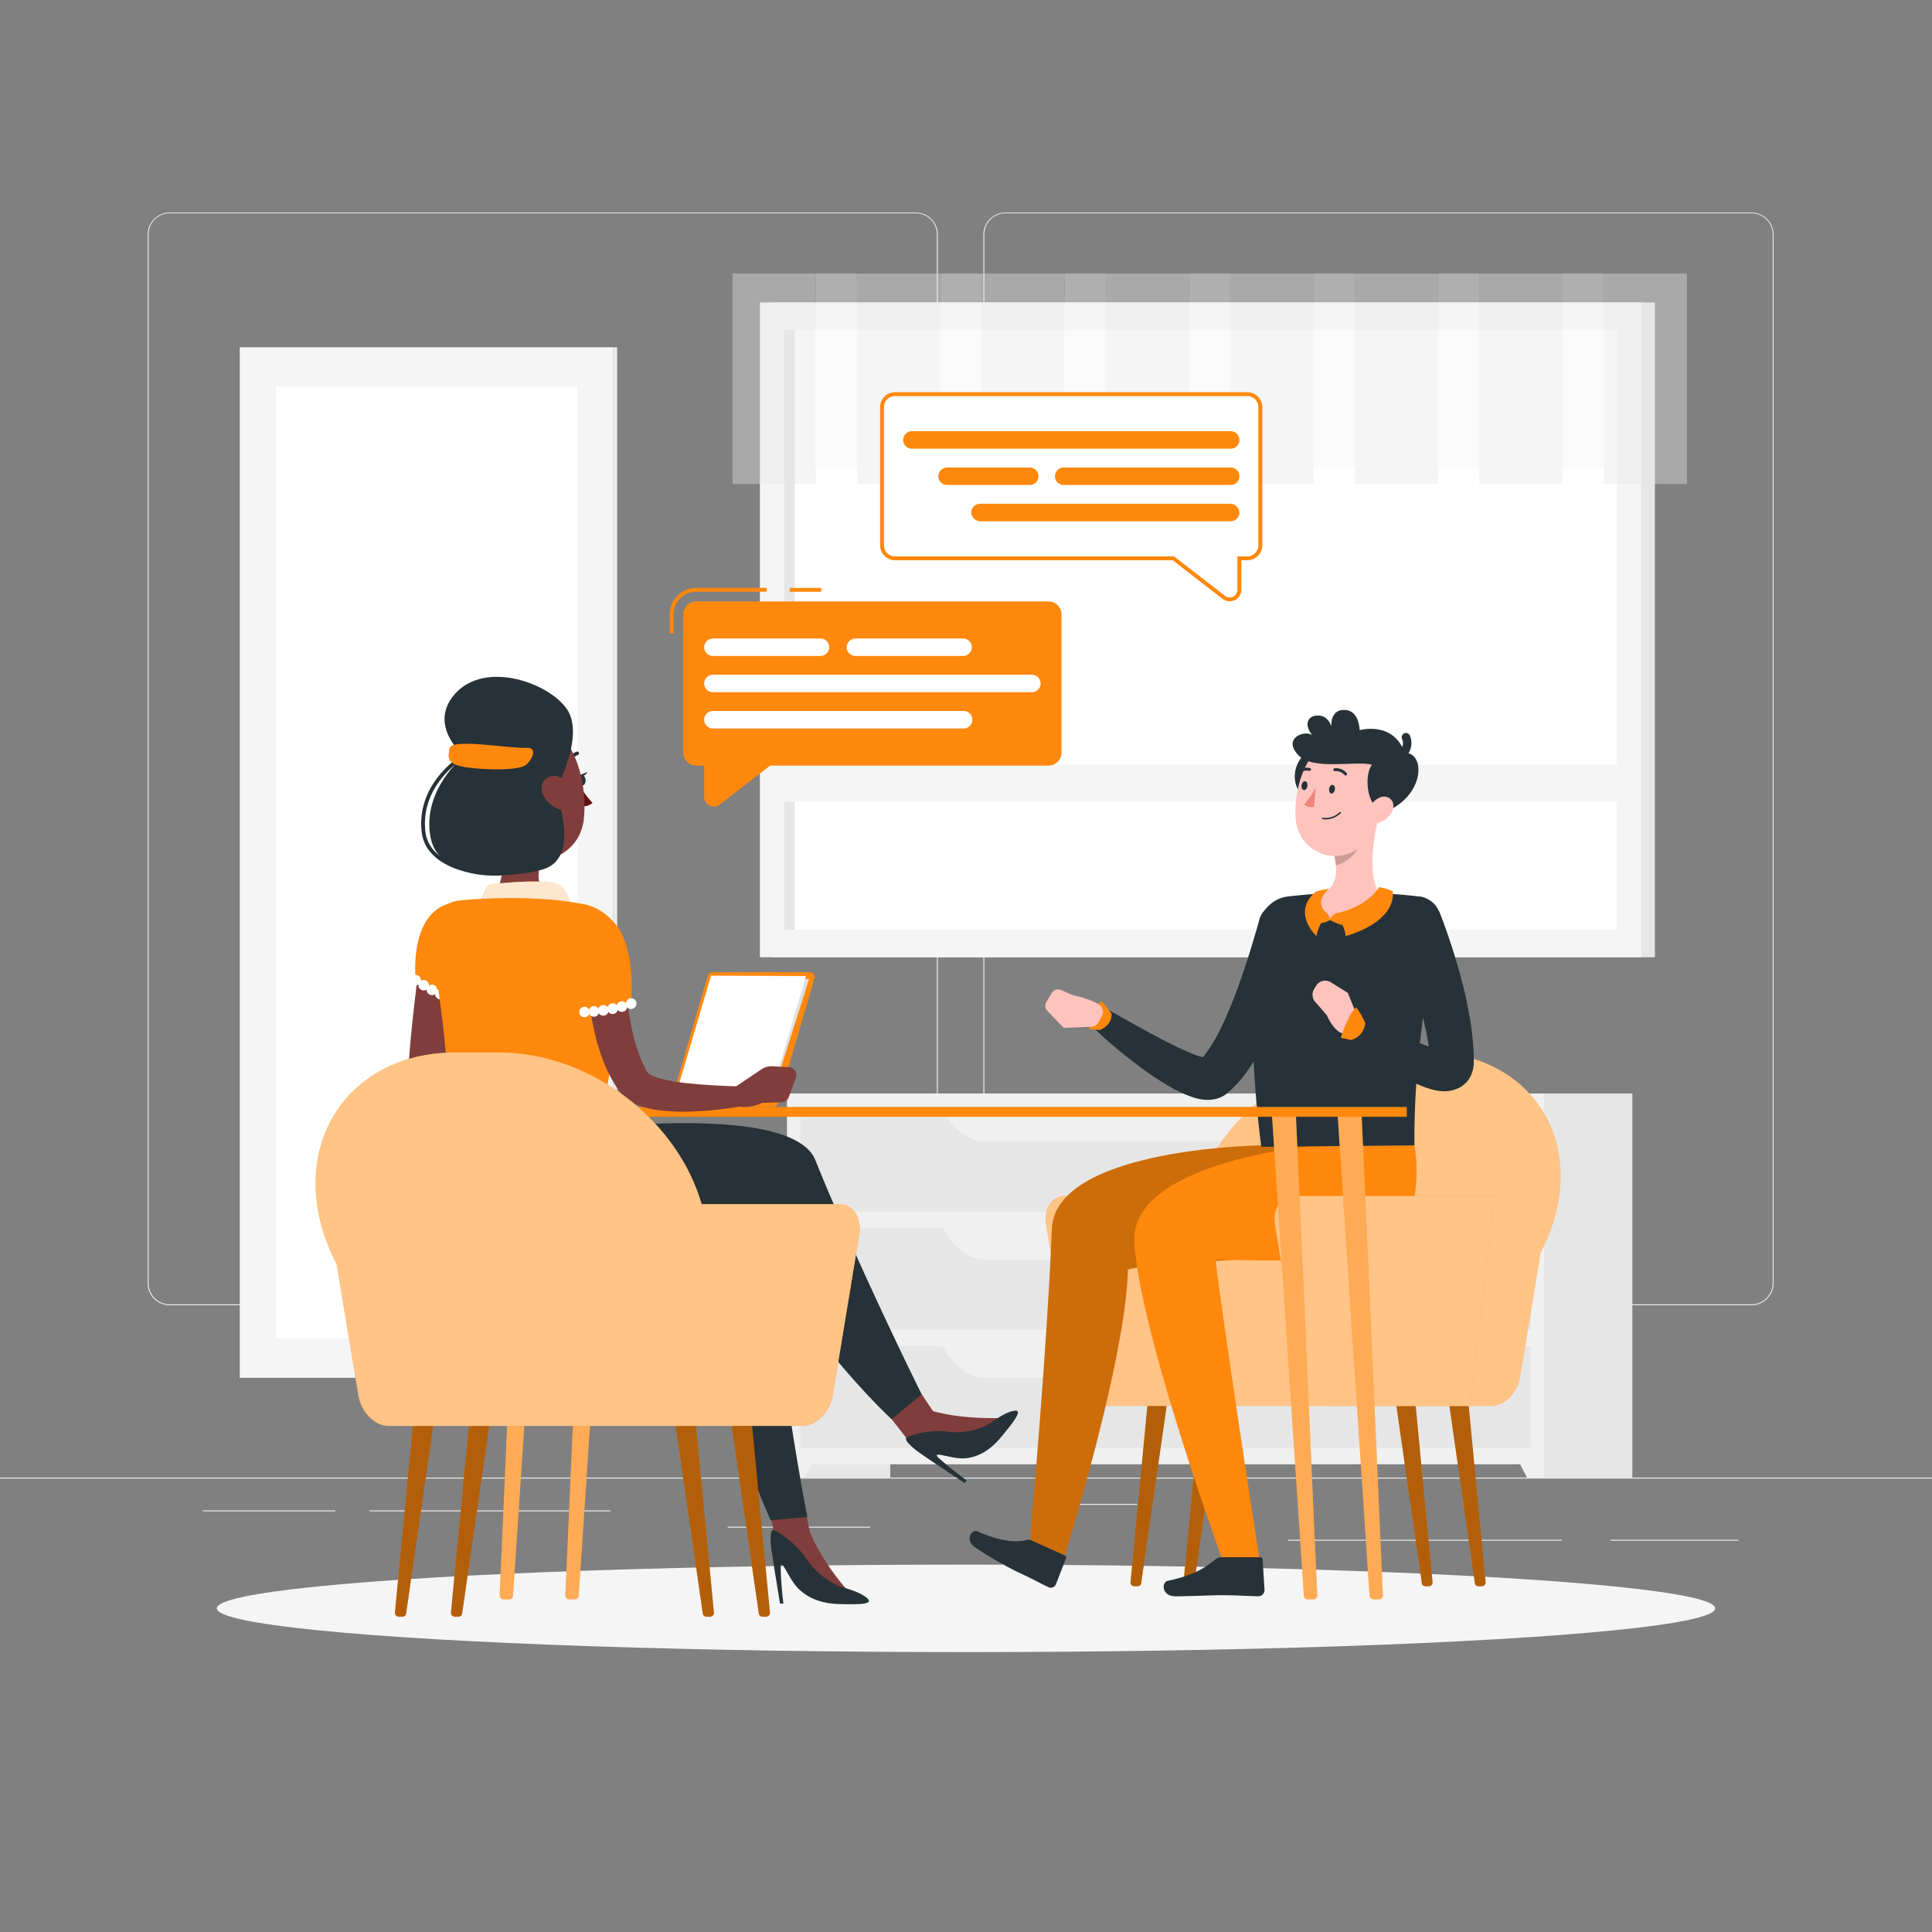 <svg xmlns="http://www.w3.org/2000/svg" viewBox="0 0 500 500"><rect x="0" y="0" width="500" height="500" fill="#808080" stroke="none"/><g id="freepik--background-complete--inject-18"><rect y="382.4" width="500" height="0.25" style="fill:#ebebeb"></rect><rect x="416.78" y="398.49" width="33.12" height="0.25" style="fill:#ebebeb"></rect><rect x="333.38" y="398.49" width="70.81" height="0.25" style="fill:#ebebeb"></rect><rect x="275.14" y="389.21" width="19.19" height="0.25" style="fill:#ebebeb"></rect><rect x="52.46" y="390.89" width="34.29" height="0.25" style="fill:#ebebeb"></rect><rect x="95.65" y="390.89" width="62.35" height="0.25" style="fill:#ebebeb"></rect><rect x="188.33" y="395.11" width="36.81" height="0.25" style="fill:#ebebeb"></rect><path d="M237,337.8H43.91a5.71,5.71,0,0,1-5.7-5.71V60.66A5.71,5.71,0,0,1,43.91,55H237a5.71,5.71,0,0,1,5.71,5.71V332.09A5.71,5.71,0,0,1,237,337.8ZM43.91,55.2a5.46,5.46,0,0,0-5.45,5.46V332.09a5.46,5.46,0,0,0,5.45,5.46H237a5.47,5.47,0,0,0,5.46-5.46V60.66A5.47,5.47,0,0,0,237,55.2Z" style="fill:#ebebeb"></path><path d="M453.31,337.8H260.21a5.72,5.72,0,0,1-5.71-5.71V60.66A5.72,5.72,0,0,1,260.21,55h193.1A5.71,5.71,0,0,1,459,60.66V332.09A5.71,5.71,0,0,1,453.31,337.8ZM260.21,55.2a5.47,5.47,0,0,0-5.46,5.46V332.09a5.47,5.47,0,0,0,5.46,5.46h193.1a5.47,5.47,0,0,0,5.46-5.46V60.66a5.47,5.47,0,0,0-5.46-5.46Z" style="fill:#ebebeb"></path><rect x="62.05" y="89.87" width="96.69" height="266.7" style="fill:#f5f5f5"></rect><rect x="158.75" y="89.87" width="0.98" height="266.7" transform="translate(318.47 446.45) rotate(180)" style="fill:#ebebeb"></rect><rect x="71.38" y="100.05" width="78.03" height="246.35" style="fill:#fff"></rect><rect x="200.18" y="78.27" width="228.09" height="169.47" transform="translate(628.46 326.01) rotate(180)" style="fill:#e6e6e6"></rect><rect x="196.65" y="78.27" width="228.09" height="169.47" transform="translate(621.4 326.01) rotate(180)" style="fill:#f5f5f5"></rect><rect x="233.08" y="55.29" width="155.24" height="215.42" transform="translate(473.7 -147.69) rotate(90)" style="fill:#fff"></rect><rect x="126.7" y="161.67" width="155.24" height="2.67" transform="translate(367.32 -41.32) rotate(90)" style="fill:#e6e6e6"></rect><rect x="199.27" y="197.9" width="222.85" height="9.56" transform="translate(621.39 405.36) rotate(180)" style="fill:#f5f5f5"></rect><g style="opacity:0.4"><rect x="189.58" y="70.78" width="21.53" height="54.47" style="fill:#e6e6e6"></rect><rect x="211.11" y="70.78" width="10.68" height="50.09" transform="translate(432.9 191.65) rotate(180)" style="fill:#f5f5f5"></rect><rect x="221.79" y="70.78" width="21.53" height="54.47" style="fill:#e6e6e6"></rect><rect x="243.32" y="70.78" width="10.68" height="50.09" transform="translate(497.32 191.65) rotate(180)" style="fill:#f5f5f5"></rect><rect x="254" y="70.78" width="21.53" height="54.47" style="fill:#e6e6e6"></rect><rect x="275.53" y="70.78" width="10.68" height="50.09" transform="translate(561.74 191.65) rotate(180)" style="fill:#f5f5f5"></rect><rect x="286.21" y="70.78" width="21.53" height="54.47" style="fill:#e6e6e6"></rect><rect x="307.74" y="70.78" width="10.68" height="50.09" transform="translate(626.16 191.65) rotate(180)" style="fill:#f5f5f5"></rect><rect x="318.42" y="70.78" width="21.53" height="54.47" style="fill:#e6e6e6"></rect><rect x="339.95" y="70.78" width="10.68" height="50.09" transform="translate(690.58 191.65) rotate(180)" style="fill:#f5f5f5"></rect><rect x="350.63" y="70.78" width="21.53" height="54.47" style="fill:#e6e6e6"></rect><rect x="372.16" y="70.78" width="10.68" height="50.09" transform="translate(755 191.65) rotate(180)" style="fill:#f5f5f5"></rect><rect x="382.84" y="70.78" width="21.53" height="54.47" style="fill:#e6e6e6"></rect><rect x="404.37" y="70.78" width="10.68" height="50.09" transform="translate(819.42 191.65) rotate(180)" style="fill:#f5f5f5"></rect><rect x="415.05" y="70.78" width="21.53" height="54.47" style="fill:#e6e6e6"></rect></g><rect x="203.72" y="283" width="26.69" height="99.4" transform="translate(434.12 665.4) rotate(180)" style="fill:#e6e6e6"></rect><polygon points="208.16 382.4 203.72 382.4 203.72 373.45 212.82 373.45 208.16 382.4" style="fill:#f0f0f0"></polygon><rect x="395.75" y="283" width="26.69" height="99.4" transform="translate(818.2 665.4) rotate(180)" style="fill:#e6e6e6"></rect><rect x="203.72" y="283" width="195.91" height="95.96" transform="translate(603.35 661.96) rotate(180)" style="fill:#f0f0f0"></rect><rect x="207.16" y="287.25" width="189.02" height="26.32" transform="translate(603.35 600.82) rotate(180)" style="fill:#e6e6e6"></rect><path d="M255,295.43h93.39c4.33,0,8.48-3.25,11.46-9H243.52C246.5,292.18,250.64,295.43,255,295.43Z" style="fill:#f0f0f0"></path><polygon points="395.19 382.4 399.63 382.4 399.63 373.45 390.53 373.45 395.19 382.4" style="fill:#f0f0f0"></polygon><rect x="207.16" y="317.82" width="189.02" height="26.32" transform="translate(603.35 661.96) rotate(180)" style="fill:#e6e6e6"></rect><path d="M255,326h93.39c4.33,0,8.48-3.24,11.46-9H243.52C246.5,322.76,250.64,326,255,326Z" style="fill:#f0f0f0"></path><rect x="207.16" y="348.39" width="189.02" height="26.32" transform="translate(603.35 723.1) rotate(180)" style="fill:#e6e6e6"></rect><path d="M255,356.57h93.39c4.33,0,8.48-3.24,11.46-9H243.52C246.5,353.33,250.64,356.57,255,356.57Z" style="fill:#f0f0f0"></path></g><g id="freepik--Shadow--inject-18"><ellipse id="freepik--path--inject-18" cx="250" cy="416.24" rx="193.89" ry="11.32" style="fill:#f5f5f5"></ellipse></g><g id="freepik--character-2--inject-18"><path d="M369.88,410.53h-1.07a.92.92,0,0,1-.85-.87l-6.58-45.82h5l4.36,45.52A1,1,0,0,1,369.88,410.53Z" style="fill:#FF880D"></path><path d="M369.88,410.53h-1.07a.92.92,0,0,1-.85-.87l-6.58-45.82h5l4.36,45.52A1,1,0,0,1,369.88,410.53Z" style="opacity:0.3"></path><path d="M383.6,410.53h-1.07a.92.92,0,0,1-.85-.87l-6.58-45.82h5l4.37,45.52A1,1,0,0,1,383.6,410.53Z" style="fill:#FF880D"></path><path d="M383.6,410.53h-1.07a.92.92,0,0,1-.85-.87l-6.58-45.82h5l4.37,45.52A1,1,0,0,1,383.6,410.53Z" style="opacity:0.3"></path><path d="M307.16,410.53h1.07a.92.92,0,0,0,.85-.87l6.58-45.82h-5l-4.36,45.52A1,1,0,0,0,307.16,410.53Z" style="fill:#FF880D"></path><path d="M307.16,410.53h1.07a.92.92,0,0,0,.85-.87l6.58-45.82h-5l-4.36,45.52A1,1,0,0,0,307.16,410.53Z" style="opacity:0.3"></path><path d="M293.44,410.53h1.07a.92.92,0,0,0,.85-.87l6.58-45.82h-5l-4.36,45.52A1,1,0,0,0,293.44,410.53Z" style="fill:#FF880D"></path><path d="M293.44,410.53h1.07a.92.92,0,0,0,.85-.87l6.58-45.82h-5l-4.36,45.52A1,1,0,0,0,293.44,410.53Z" style="opacity:0.3"></path><path d="M275.66,309.51h33.68c6-20.75,27.48-37.12,49.5-37.12h10.94c23,0,37.92,17.93,33.22,40.06a44.64,44.64,0,0,1-4.29,11.67l-5.31,32.19c-.68,4.16-4,7.53-7.4,7.53H284.62c-3.4,0-6.72-3.37-7.4-7.53L270.74,317C270.05,312.88,272.26,309.51,275.66,309.51Z" style="fill:#FF880D"></path><path d="M275.66,309.51h33.68c6-20.75,27.48-37.12,49.5-37.12h10.94c23,0,37.92,17.93,33.22,40.06a44.64,44.64,0,0,1-4.29,11.67l-5.31,32.19c-.68,4.16-4,7.53-7.4,7.53H284.62c-3.4,0-6.72-3.37-7.4-7.53L270.74,317C270.05,312.88,272.26,309.51,275.66,309.51Z" style="fill:#fff;opacity:0.5"></path><path d="M267.23,398.68l8.34,3.82a.59.59,0,0,1,.32.76l-2.63,6.79a1.44,1.44,0,0,1-1.9.72c-2.88-1.38-4.19-2.19-7.86-3.87a98.15,98.15,0,0,1-11.22-6.5c-2.72-2-.72-4.7.63-4.1,6.1,2.69,10,2.93,12.83,2.25A2.23,2.23,0,0,1,267.23,398.68Z" style="fill:#263238"></path><path d="M326.38,296.43s-53.33.66-54.16,21.68c-1.18,30.22-5.64,80.39-5.64,80.39l9,4s15.76-50.34,16.32-73.94c15-3.72,53.57,0,58.1-12.26a40.43,40.43,0,0,0,1.71-19.87Z" style="fill:#FF880D"></path><path d="M326.38,296.43s-53.33.66-54.16,21.68c-1.18,30.22-5.64,80.39-5.64,80.39l9,4s15.76-50.34,16.32-73.94c15-3.72,53.57,0,58.1-12.26a40.43,40.43,0,0,0,1.71-19.87Z" style="opacity:0.2"></path><path d="M337.73,241.12c-.47,1.94-.94,3.69-1.47,5.51s-1.08,3.59-1.66,5.37c-1.17,3.56-2.46,7.1-3.94,10.6A86.64,86.64,0,0,1,325.51,273a50.64,50.64,0,0,1-3.38,5.11,29,29,0,0,1-4.65,4.9l-.15.13-.32.24a7.65,7.65,0,0,1-3.36,1.2,9.35,9.35,0,0,1-2.27,0,13.82,13.82,0,0,1-3.07-.74,32.8,32.8,0,0,1-4.47-2,75.41,75.41,0,0,1-7.43-4.72c-2.32-1.67-4.56-3.4-6.74-5.2s-4.27-3.64-6.34-5.62a3.06,3.06,0,0,1,3.6-4.88l.05,0c2.36,1.31,4.74,2.7,7.13,4s4.75,2.61,7.12,3.83,4.75,2.38,7,3.32a20.47,20.47,0,0,0,3.19,1.06,3.15,3.15,0,0,0,1,.13c.07,0,0,0-.21,0a3.15,3.15,0,0,0-1.42.53l-.48.36a17.6,17.6,0,0,0,2.59-3.19,43.19,43.19,0,0,0,2.41-4.09,95.64,95.64,0,0,0,4.11-9.28c1.23-3.22,2.38-6.52,3.45-9.86s2.07-6.77,3-10l0-.12a6.12,6.12,0,0,1,11.85,3.06Z" style="fill:#263238"></path><path d="M316.11,403h10a.63.63,0,0,1,.66.61l.49,7.91a1.59,1.59,0,0,1-1.56,1.59c-3.48-.06-5.15-.27-9.55-.27-2.7,0-8.16.28-11.9.28s-3.63-3.69-2.05-4c7.11-1.5,9.86-3.57,12.37-5.55A2.58,2.58,0,0,1,316.11,403Z" style="fill:#263238"></path><path d="M340.75,296.43s-48.37,4.08-47.18,25.09c1.3,23,22.54,81.5,22.54,81.5h9.78s-8.37-53.57-11.32-77c13.64,0,45.26,2.56,49.8-9.73a40.35,40.35,0,0,0,1.7-19.87Z" style="fill:#FF880D"></path><path d="M287.68,262.4a16.27,16.27,0,0,0-2.72-3.34c-2,1.86-3.09,7.27-3.09,7.27l2.73.24S287.74,265.55,287.68,262.4Z" style="fill:#FF880D"></path><path d="M277.64,257.54l-3.11-1.35a1.82,1.82,0,0,0-2.28.73l-1.48,2.44a1.83,1.83,0,0,0,.25,2.2l4.27,4.45,7.12-.29a2.25,2.25,0,0,0,1.93-1.23l.82-1.61a2.23,2.23,0,0,0-.71-2.89C282.14,258.47,277.64,257.54,277.64,257.54Z" style="fill:#ffc3bd"></path><path d="M325.92,239.07c-1.42,9-3.27,28.43.5,57.73l39.65-.37c-.24-20.31,2.94-39.37,6.05-58a5.54,5.54,0,0,0-4.71-6.41,147.33,147.33,0,0,0-34.23,0A8.53,8.53,0,0,0,325.92,239.07Z" style="fill:#263238"></path><path d="M372.48,235.9c1.17,2.89,2.1,5.66,3.06,8.52s1.78,5.73,2.57,8.64,1.48,5.88,2,8.91a73.06,73.06,0,0,1,1.21,9.37c.06.81.07,1.65.08,2.49v1.28a7.85,7.85,0,0,1-1,3.75,6.87,6.87,0,0,1-1.66,1.94,6.54,6.54,0,0,1-1,.66,6.09,6.09,0,0,1-1,.44,8.3,8.3,0,0,1-2.94.52,13.36,13.36,0,0,1-3.5-.55,31.1,31.1,0,0,1-4.84-1.91c-1.45-.72-2.81-1.47-4.14-2.25a109.51,109.51,0,0,1-14.67-10.49,3.05,3.05,0,0,1,3.27-5.1l.07,0c5.17,2.46,10.43,5,15.55,7.11,1.28.52,2.55,1,3.8,1.43a20.58,20.58,0,0,0,3.41.93c.46.08.87.07.82,0a1.51,1.51,0,0,0-.79.14,4.1,4.1,0,0,0-.46.21,3.36,3.36,0,0,0-.54.36,4.29,4.29,0,0,0-1,1.11,3.69,3.69,0,0,0-.52,1.64l-.05-.91c-.06-.62-.11-1.23-.2-1.87a106.62,106.62,0,0,0-3.74-16c-1.6-5.37-3.44-10.85-5.31-16.06l0-.05a6.12,6.12,0,0,1,11.43-4.36Z" style="fill:#263238"></path><path d="M356.63,211.91l-4.79,4-6.54,5.43a18.9,18.9,0,0,1,.42,2.63c.31,3.16-.38,6.06-4.21,7.53a5,5,0,0,0-3.16,3.09c-.52,1.67.09,3.54,5.35,3.54,7.73,0,11.76-3.44,13.28-5.13a1.37,1.37,0,0,0,.07-1.71C354,226.93,355.38,217.33,356.63,211.91Z" style="fill:#ffc3bd"></path><path d="M343.51,236.41a3,3,0,0,1,.67,1.36,5.49,5.49,0,0,1,1.45-1.36,5.18,5.18,0,0,1,2.77,3.24,14.61,14.61,0,0,1-4.16-1.54,7.11,7.11,0,0,1-2.78.86C341.52,237.24,343.51,236.41,343.51,236.41Z" style="fill:#FF880D"></path><path d="M345.63,236.41a12.16,12.16,0,0,1,2.65,5.83s12.8-3.2,12.2-11.55a13,13,0,0,0-3.55-1.09S354.18,234.6,345.63,236.41Z" style="fill:#FF880D"></path><path d="M343.51,236.41a13.46,13.46,0,0,0-2.82,5.83s-6.56-6-.17-11.48a17.1,17.1,0,0,1,3.39-.71S339.66,233.5,343.51,236.41Z" style="fill:#FF880D"></path><path d="M345.3,221.31a19.28,19.28,0,0,1,.42,2.64c2.44-.49,5.69-3.08,6-5.57a11.48,11.48,0,0,0,.09-2.49Z" style="opacity:0.2"></path><path d="M338.3,194.69c-6,4.27-2.66,14.28,2.48,10.45S343.2,191.21,338.3,194.69Z" style="fill:#263238"></path><path d="M358.61,203.61c-1.67,7.66-2.25,12.22-6.78,15.72a10.2,10.2,0,0,1-16.5-7.34c-.6-7.14,2.23-18.48,10.29-20.65A10.32,10.32,0,0,1,358.61,203.61Z" style="fill:#ffc3bd"></path><path d="M355.06,197.92c-4.25-1.17-15.21,1.62-19.1-2.53-4.17-4.45,1.91-6.62,3.71-5.07-2.27-2.6-1.43-5.38,1.79-5.13,2.35.18,3.09,2.78,3.09,2.78s-.39-4.55,3.65-4.23c3.66.28,3.67,5.22,3.67,5.22s8.74-2.47,11.66,5.87c5.5-.12,5.38,11.46-5.69,15.58C353.35,208.19,353.14,200.29,355.06,197.92Z" style="fill:#263238"></path><path d="M362.35,196.5a1.11,1.11,0,0,1-.2-2.21,1.6,1.6,0,0,0,.65-.81,2.62,2.62,0,0,0,.12-2.08,1.11,1.11,0,1,1,2-.92,4.87,4.87,0,0,1-.24,4.17,3.22,3.22,0,0,1-2.15,1.83A.65.65,0,0,1,362.35,196.5Z" style="fill:#263238"></path><path d="M359.86,210.72a7,7,0,0,1-4.21,2.6c-2.17.39-2.83-1.61-1.87-3.54.86-1.75,3-4.05,5-3.55S361.14,209,359.86,210.72Z" style="fill:#ffc3bd"></path><path d="M345.48,204.31c-.1.63-.51,1.1-.92,1.05s-.67-.6-.58-1.23.51-1.1.93-1S345.57,203.68,345.48,204.31Z" style="fill:#263238"></path><path d="M338.34,203.46c-.1.63-.51,1.1-.92,1s-.67-.6-.58-1.23.51-1.1.93-1.05S338.44,202.83,338.34,203.46Z" style="fill:#263238"></path><path d="M340.52,203.71a20.3,20.3,0,0,1-3,4.49,3.08,3.08,0,0,0,2.55.61Z" style="fill:#ed847e"></path><path d="M343,212.05a5.52,5.52,0,0,0,4-1.64.19.19,0,0,0-.28-.25,5.25,5.25,0,0,1-4.39,1.47.2.2,0,0,0-.21.16.19.19,0,0,0,.17.21A6.27,6.27,0,0,0,343,212.05Z" style="fill:#263238"></path><path d="M348.35,200.68a.35.35,0,0,0,.16-.08.37.37,0,0,0,0-.53,3.57,3.57,0,0,0-3.13-1.24.37.37,0,1,0,.12.74,2.86,2.86,0,0,1,2.46,1A.37.37,0,0,0,348.35,200.68Z" style="fill:#263238"></path><path d="M335.79,200.27a.38.38,0,0,0,.34-.07,3.09,3.09,0,0,1,2.67-.72.38.38,0,0,0,.46-.26.37.37,0,0,0-.26-.46h0a3.83,3.83,0,0,0-3.34.87.37.37,0,0,0-.05.52A.36.36,0,0,0,335.79,200.27Z" style="fill:#263238"></path><path d="M348.81,256.94l-4.38-2.72a2.77,2.77,0,0,0-3.84.92l-.51.86a2.76,2.76,0,0,0,.28,3.25l3,3.47s2.63,6.13,5.68,4.51l2.32-4Z" style="fill:#ffc3bd"></path><path d="M353.32,264.78A18.79,18.79,0,0,0,351,260.7c-2.2,1.88-4,7.88-4,7.88l2.69.58A5,5,0,0,0,353.32,264.78Z" style="fill:#FF880D"></path><path d="M386.83,309.51H334.91c-3.4,0-5.6,3.37-4.92,7.53l6.48,39.27c.69,4.16,4,7.53,7.41,7.53H380.4Z" style="fill:#FF880D"></path><path d="M386.83,309.51H334.91c-3.4,0-5.6,3.37-4.92,7.53l6.48,39.27c.69,4.16,4,7.53,7.41,7.53H380.4Z" style="fill:#fff;opacity:0.5"></path></g><g id="freepik--Table--inject-18"><path d="M147.28,413.9h1.5a1,1,0,0,0,1-1L158,289h-6.19l-5.5,123.76A1,1,0,0,0,147.28,413.9Z" style="fill:#FF880D"></path><path d="M147.28,413.9h1.5a1,1,0,0,0,1-1L158,289h-6.19l-5.5,123.76A1,1,0,0,0,147.28,413.9Z" style="fill:#fff;opacity:0.3"></path><path d="M130.28,413.9h1.5a1,1,0,0,0,1-1L141,289h-6.2l-5.49,123.76A1,1,0,0,0,130.28,413.9Z" style="fill:#FF880D"></path><path d="M130.28,413.9h1.5a1,1,0,0,0,1-1L141,289h-6.2l-5.49,123.76A1,1,0,0,0,130.28,413.9Z" style="fill:#fff;opacity:0.3"></path><path d="M339.93,413.9h-1.5a1,1,0,0,1-1-1L329.21,289h6.19l5.5,123.76A1,1,0,0,1,339.93,413.9Z" style="fill:#FF880D"></path><path d="M339.93,413.9h-1.5a1,1,0,0,1-1-1L329.21,289h6.19l5.5,123.76A1,1,0,0,1,339.93,413.9Z" style="fill:#fff;opacity:0.3"></path><path d="M356.93,413.9h-1.5a1,1,0,0,1-1-1L346.21,289h6.2l5.49,123.76A1,1,0,0,1,356.93,413.9Z" style="fill:#FF880D"></path><path d="M356.93,413.9h-1.5a1,1,0,0,1-1-1L346.21,289h6.2l5.49,123.76A1,1,0,0,1,356.93,413.9Z" style="fill:#fff;opacity:0.3"></path><rect x="122.78" y="286.48" width="241.3" height="2.55" style="fill:#FF880D"></rect></g><g id="freepik--character-1--inject-18"><path d="M118.76,247l-2.28,16.77c-.72,5.58-1.47,11.18-2,16.68-.07.69-.12,1.36-.18,2l-.08,1a2.52,2.52,0,0,0,0-.5,2.16,2.16,0,0,0-.11-.47,2.44,2.44,0,0,0-.15-.35,1.54,1.54,0,0,0-.14-.23c-.18-.23-.2-.2-.15-.15a2,2,0,0,0,.34.29,10.55,10.55,0,0,0,1.32.77,53.55,53.55,0,0,0,7.35,2.73c5.24,1.59,10.75,3,16.19,4.31l-.62,4.77a119.81,119.81,0,0,1-17.34-1.79,50.54,50.54,0,0,1-8.91-2.35,19.25,19.25,0,0,1-2.47-1.16,10.86,10.86,0,0,1-1.4-.95,7.83,7.83,0,0,1-1.59-1.7,6.61,6.61,0,0,1-.76-1.53,7.69,7.69,0,0,1-.24-1,10,10,0,0,1-.06-1l0-1.11c0-.74,0-1.48.06-2.21.24-5.84.77-11.54,1.39-17.24s1.34-11.35,2.23-17Z" style="fill:#7f3e3b"></path><path d="M151.41,295l-3.67,3.35a2.85,2.85,0,0,1-3.15.46l-4.05-1.95s-6-.25-6.87-3.92l1.56-2.85,9.31-1a4.38,4.38,0,0,1,2.74.61l3.84,2.35A1.88,1.88,0,0,1,151.41,295Z" style="fill:#7f3e3b"></path><path d="M129.45,212.56c1,5.76,1.76,16.27-2.36,20,0,0,10,5.26,16.63,14.44,7-5.58,1.15-13.91,1.15-13.91-6.34-1.71-6-6.44-4.79-10.85Z" style="fill:#7f3e3b"></path><path d="M148.24,236.59s-.53-4.88-3.19-7.29c-2.23-2-14-.9-17.67-.49a2.05,2.05,0,0,0-1.6,1.14l-2.68,5.6Z" style="fill:#FF880D"></path><path d="M148.24,236.59s-.53-4.88-3.19-7.29c-2.23-2-14-.9-17.67-.49a2.05,2.05,0,0,0-1.6,1.14l-2.68,5.6Z" style="fill:#fff;opacity:0.8"></path><path d="M115.73,234c-7.24,2.36-8.8,12.07-8.14,19.62l14.61,9s3.55-11,3.52-16.92C125.69,239.44,120.65,232.42,115.73,234Z" style="fill:#FF880D"></path><path d="M118.56,260.43a1.4,1.4,0,0,1-1-.39,1.46,1.46,0,0,1-.16-.21.92.92,0,0,1-.13-.24,1.83,1.83,0,0,1-.08-.25,1.15,1.15,0,0,1,0-.26,1.37,1.37,0,0,1,.4-1,1.4,1.4,0,0,1,1.92,0,1.37,1.37,0,0,1,.4,1,1.15,1.15,0,0,1,0,.26,1,1,0,0,1-.08.25.9.9,0,0,1-.12.24l-.17.21A1.36,1.36,0,0,1,118.56,260.43Z" style="fill:#fff"></path><path d="M115.75,259.51h0a1.36,1.36,0,0,1-.87-1.22h0a1.34,1.34,0,0,1-1.47.22h0a1.37,1.37,0,0,1-.79-1.26h0a1.33,1.33,0,0,1-1.48.13h0a1.35,1.35,0,0,1-.71-1.3h0a1.36,1.36,0,0,1-1.49.05h0a1.36,1.36,0,0,1-.46-1.86h0a1.37,1.37,0,0,1,1.87-.46h0a1.4,1.4,0,0,1,.65,1.27h0a1.34,1.34,0,0,1,1.42-.09h0a1.37,1.37,0,0,1,.72,1.23h0a1.35,1.35,0,0,1,1.41-.17h0a1.36,1.36,0,0,1,.79,1.18h0a1.38,1.38,0,0,1,1.4-.25h0a1.36,1.36,0,0,1,.76,1.76h0a1.35,1.35,0,0,1-1.26.86h0A1.47,1.47,0,0,1,115.75,259.51Z" style="fill:#fff"></path><path d="M107.59,255a1.24,1.24,0,0,1-.27,0,1,1,0,0,1-.25-.08.9.9,0,0,1-.24-.12l-.2-.17a1.06,1.06,0,0,1-.17-.2c0-.08-.09-.16-.13-.24a2.41,2.41,0,0,1-.08-.25,2.45,2.45,0,0,1,0-.27,2.11,2.11,0,0,1,0-.26,2.58,2.58,0,0,1,.08-.26,1,1,0,0,1,.13-.23,1.57,1.57,0,0,1,.17-.21l.2-.17a1.34,1.34,0,0,1,.24-.12l.25-.08a1.4,1.4,0,0,1,1.22.37,1.57,1.57,0,0,1,.17.21,1.71,1.71,0,0,1,.13.23,1.25,1.25,0,0,1,.07.26,1.09,1.09,0,0,1,0,.26,1.24,1.24,0,0,1,0,.27,1.17,1.17,0,0,1-.07.25c0,.08-.08.16-.13.24a1.06,1.06,0,0,1-.17.2A1.37,1.37,0,0,1,107.59,255Z" style="fill:#fff"></path><path d="M161.77,248.13c-.61,8.32-2.46,22.32-7,45.9l-39.14-1.16c1-14.45-.53-25.22-4.07-50.51a8.23,8.23,0,0,1,7.31-9.31c2.51-.26,5.37-.47,8.24-.53a125,125,0,0,1,17.78.53c1.9.23,3.87.54,5.75.86A13.42,13.42,0,0,1,161.77,248.13Z" style="fill:#FF880D"></path><path d="M149.7,202c.09.77.58,1.35,1.08,1.28s.84-.73.75-1.5-.58-1.35-1.08-1.29S149.61,201.2,149.7,202Z" style="fill:#263238"></path><path d="M150.23,200.54l1.79-.76S151.24,201.34,150.23,200.54Z" style="fill:#263238"></path><path d="M150,203.17a20.85,20.85,0,0,0,3.34,4.6,3.33,3.33,0,0,1-2.69.85Z" style="fill:#630f0f"></path><path d="M149.79,195.21a.47.47,0,0,0,0-.46.46.46,0,0,0-.61-.21,4.52,4.52,0,0,0-2.6,3.26.45.45,0,0,0,.39.51.45.45,0,0,0,.51-.39h0a3.64,3.64,0,0,1,2.09-2.56A.38.38,0,0,0,149.79,195.21Z" style="fill:#263238"></path><path d="M123.06,201.8c1.72,9.41,2.25,13.43,7.62,17.73,8.08,6.46,19.27,2.29,20.4-7.45,1-8.77-2-22.69-11.7-25.35A13.06,13.06,0,0,0,123.06,201.8Z" style="fill:#7f3e3b"></path><path d="M143.8,204.44c1.58,5.17,5.36,17.67-3,20.46-6.53,2.18-27,3.92-29.35-8.07-2.43-12.39,8.62-21.22,8.62-21.22s-8.76-7.18-3.15-15c7.23-10.08,24.55-4.38,29.68,2.74C151.61,190.28,143.8,204.44,143.8,204.44Z" style="fill:#263238"></path><path d="M128,226.62A29.25,29.25,0,0,1,117,224.46c-4.64-2-7.35-5.09-7.84-8.94-1.64-13.07,10.52-20.25,10.65-20.32l.48.83c-.12.07-11.73,6.94-10.17,19.37.56,4.41,4.26,6.88,7.27,8.17,5.94,2.56,13.61,2.54,15.47,1.18l.57.78C132.49,226.24,130.45,226.62,128,226.62Z" style="fill:#263238"></path><path d="M116.31,193.74c-.11,1.67-1.49,4,4.3,4.83s13.85.78,15.51-.61,3.28-4.73-.18-4.43S116.5,190.88,116.31,193.74Z" style="fill:#FF880D"></path><path d="M140.63,205.91a7.55,7.55,0,0,0,4.44,3.63c2.52.74,3.82-1.51,3.15-3.91-.61-2.16-2.66-5.15-5.2-4.84S139.5,203.76,140.63,205.91Z" style="fill:#7f3e3b"></path><polygon points="201.64 403.56 210.92 403.38 206.43 380.22 197.15 380.39 201.64 403.56" style="fill:#7f3e3b"></polygon><path d="M208.6,393.47c2.45,9.25,11.48,19,11.48,19l-12.88-3.28-5.63-8,1-2.12Z" style="fill:#7f3e3b"></path><path d="M199.45,397.77a19.64,19.64,0,0,0,.19,3.24c.55,3.82,2.23,14,2.23,14h.88a90.42,90.42,0,0,1-.71-9.34c.12-2.51,1.74,1.93,3.7,4.45s5.49,4.81,11.2,5c6.68.21,9.35-.07,7.21-1.74s-6.7-2.75-6.7-2.75a20.31,20.31,0,0,1-9-7.55,23.56,23.56,0,0,0-8.29-7.17C199.6,395.94,199.49,397,199.45,397.77Z" style="fill:#263238"></path><polygon points="234.51 372.09 246.35 372.46 233.1 352.76 224.9 359.77 234.51 372.09" style="fill:#7f3e3b"></polygon><path d="M237.32,363.73c8.61,4,22.39,3.22,22.39,3.22l-11.2,9-9.61-.72-1-2.13Z" style="fill:#7f3e3b"></path><path d="M235.5,373.94A19.81,19.81,0,0,0,238,376c3.14,2.19,11.63,7.8,11.63,7.8l.54-.69a90.49,90.49,0,0,1-7.29-5.83c-1.78-1.82,2.49-.05,5.55.13s6.92-1,10.57-5.4c4.29-5.11,5.72-7.4,3.18-6.86s-6.16,3.38-6.16,3.38a18,18,0,0,1-11.11,1.94,20.83,20.83,0,0,0-10.39,1.61C234.25,372.58,234.92,373.36,235.5,373.94Z" style="fill:#263238"></path><path d="M141.1,293.35S204.46,284,211,300.22c11.42,28.26,27.53,60.64,27.53,60.64l-7.78,6.44s-27.63-25.58-37.45-54c-11.74,3.8-49.09,16-62.77,16-14.61,0-20.58-12.45-15.3-33.14a4.16,4.16,0,0,1,4-3.11C128.5,293.14,141.1,293.35,141.1,293.35Z" style="fill:#263238"></path><path d="M147.17,301.6s52-1.56,52.45,16.86c.72,30.47,9.31,74.13,9.31,74.13l-9.49.88S183.93,358.74,179.83,329c-18.52,1.2-35.6.37-49.28.37-15.33,0-16.6-16.83-1.68-36.48C138,292.87,147.17,301.6,147.17,301.6Z" style="fill:#263238"></path><path d="M115.09,290.55,114,294c-.15.27.16.55.62.57l40.28,1.19c.35,0,.65-.15.68-.37l.46-3.49c0-.25-.27-.46-.66-.47l-39.63-1.18A.71.71,0,0,0,115.09,290.55Z" style="fill:#fff"></path><path d="M120.28,295.14l-1.06,0c-.21,0-.37-.12-.35-.25l.63-4.54c0-.13.21-.23.42-.23l1.06,0c.21,0,.37.12.35.25l-.63,4.53C120.68,295.05,120.49,295.15,120.28,295.14Z" style="fill:#263238"></path><path d="M151.89,296.09l-1.06,0c-.21,0-.37-.12-.35-.25l.64-4.54c0-.13.2-.23.41-.23l1.06,0c.22,0,.37.12.36.25l-.64,4.54C152.29,296,152.11,296.09,151.89,296.09Z" style="fill:#263238"></path><path d="M136.09,295.61l-1.06,0c-.22,0-.37-.12-.35-.25l.63-4.54c0-.13.21-.23.42-.23l1.06,0c.21,0,.37.12.35.25l-.63,4.54C136.49,295.52,136.3,295.62,136.09,295.61Z" style="fill:#263238"></path><path d="M184.33,251.61h25.29a1.22,1.22,0,0,1,1.17,1.55l-9.46,32.45a1.2,1.2,0,0,1-1.16.87h-25.3a1.2,1.2,0,0,1-1.16-1.55l9.45-32.45A1.21,1.21,0,0,1,184.33,251.61Z" style="fill:#FF880D"></path><polygon points="184.79 252.8 209.38 253.38 199.67 283.99 175.08 283.4 184.79 252.8" style="fill:#e0e0e0"></polygon><polygon points="184.02 252.5 208.61 252.6 199.5 283.39 174.91 283.29 184.02 252.5" style="fill:#fff"></polygon><path d="M161.84,253.14c0,1,.15,2.18.23,3.29s.23,2.27.38,3.4q.42,3.39,1.12,6.68a47.81,47.81,0,0,0,1.78,6.3c.37,1,.78,2,1.22,2.88.22.46.46.89.7,1.33l.37.61s-.07,0,0,0a4.44,4.44,0,0,0,1.59.93,19.64,19.64,0,0,0,2.88.87,56.77,56.77,0,0,0,6.69,1c4.62.45,9.45.67,14.17.77l.48,4.79a90.52,90.52,0,0,1-14.91,1.69,54.24,54.24,0,0,1-7.79-.32,27.33,27.33,0,0,1-4.19-.85,12.43,12.43,0,0,1-4.78-2.47,8.68,8.68,0,0,1-1.26-1.35l-.64-.9c-.41-.6-.81-1.2-1.15-1.81a30.74,30.74,0,0,1-1.89-3.7,48.2,48.2,0,0,1-2.58-7.56,65.61,65.61,0,0,1-1.49-7.64c-.17-1.27-.3-2.55-.41-3.84s-.18-2.52-.2-4Z" style="fill:#7f3e3b"></path><path d="M158.55,238.39c6.3,5.93,4.78,21.38,4.78,21.38l-12.06,2.11s-7.45-11.08-4.83-15.72C149.16,241.32,155.15,235.18,158.55,238.39Z" style="fill:#FF880D"></path><path d="M163.33,261.13a1.39,1.39,0,0,1-1-.4,1.2,1.2,0,0,1-.17-.21,1.67,1.67,0,0,1-.12-.23A2,2,0,0,1,162,260a2.11,2.11,0,0,1,0-.26,1.36,1.36,0,0,1,.39-1,1.73,1.73,0,0,1,.21-.17,1,1,0,0,1,.23-.12,1.29,1.29,0,0,1,.26-.08,1.36,1.36,0,0,1,1.62,1.33,1.09,1.09,0,0,1,0,.26,1.12,1.12,0,0,1-.08.26,1,1,0,0,1-.12.23,1.2,1.2,0,0,1-.17.21A1.37,1.37,0,0,1,163.33,261.13Z" style="fill:#fff"></path><path d="M152.37,261.85a1.36,1.36,0,0,1,1.24-1.47h0a1.34,1.34,0,0,1,1.27.64h0a1.38,1.38,0,0,1,1.09-.92h0a1.38,1.38,0,0,1,1.31.57h0a1.34,1.34,0,0,1,1-1h0a1.35,1.35,0,0,1,1.34.49h0a1.36,1.36,0,0,1,1-1h0a1.35,1.35,0,0,1,1.66,1h0a1.36,1.36,0,0,1-1,1.66h0a1.37,1.37,0,0,1-1.41-.47h0a1.37,1.37,0,0,1-1.06,1.05h0a1.38,1.38,0,0,1-1.38-.56h0a1.35,1.35,0,0,1-1.11,1h0a1.36,1.36,0,0,1-1.35-.63h0a1.37,1.37,0,0,1-1.17.92h-.11A1.37,1.37,0,0,1,152.37,261.85Z" style="fill:#fff"></path><path d="M151.27,263.24a1.24,1.24,0,0,1-.27,0l-.25-.08a1.79,1.79,0,0,1-.24-.12l-.2-.17a.87.87,0,0,1-.17-.21,1.71,1.71,0,0,1-.13-.23,1.25,1.25,0,0,1-.07-.26,1.09,1.09,0,0,1,0-.26,1.24,1.24,0,0,1,0-.27,1.17,1.17,0,0,1,.07-.25c0-.08.08-.16.13-.24a1.06,1.06,0,0,1,.17-.2l.2-.17a1.08,1.08,0,0,1,.24-.12,1,1,0,0,1,.25-.08,1.34,1.34,0,0,1,1.22.37,1.06,1.06,0,0,1,.17.2c.05.08.09.16.13.24a2.41,2.41,0,0,1,.08.25,2.45,2.45,0,0,1,0,.27,2.11,2.11,0,0,1,0,.26,2.58,2.58,0,0,1-.08.26,1.71,1.71,0,0,1-.13.23,1.12,1.12,0,0,1-.17.21A1.37,1.37,0,0,1,151.27,263.24Z" style="fill:#fff"></path><path d="M204.2,276.22l-4.18-.28a4.66,4.66,0,0,0-2.94.79l-7.67,5.15-.06,3.25c2.46,2.86,7.9.3,7.9.3l5.05-.17a2,2,0,0,0,1.83-1.32l1.83-5A2,2,0,0,0,204.2,276.22Z" style="fill:#7f3e3b"></path><path d="M117.59,418.41h1.13a1,1,0,0,0,.9-.92l7-48.44h-5.29l-4.61,48.12A1.05,1.05,0,0,0,117.59,418.41Z" style="fill:#FF880D"></path><path d="M117.59,418.41h1.13a1,1,0,0,0,.9-.92l7-48.44h-5.29l-4.61,48.12A1.05,1.05,0,0,0,117.59,418.41Z" style="opacity:0.3"></path><path d="M103.09,418.41h1.13a1,1,0,0,0,.9-.92l7-48.44h-5.29l-4.61,48.12A1.05,1.05,0,0,0,103.09,418.41Z" style="fill:#FF880D"></path><path d="M103.09,418.41h1.13a1,1,0,0,0,.9-.92l7-48.44h-5.29l-4.61,48.12A1.05,1.05,0,0,0,103.09,418.41Z" style="opacity:0.3"></path><path d="M183.89,418.41h-1.14a1,1,0,0,1-.89-.92l-7-48.44h5.28l4.61,48.12A1.05,1.05,0,0,1,183.89,418.41Z" style="fill:#FF880D"></path><path d="M183.89,418.41h-1.14a1,1,0,0,1-.89-.92l-7-48.44h5.28l4.61,48.12A1.05,1.05,0,0,1,183.89,418.41Z" style="opacity:0.3"></path><path d="M198.39,418.41h-1.14a1,1,0,0,1-.89-.92l-7-48.44h5.28l4.61,48.12A1.05,1.05,0,0,1,198.39,418.41Z" style="fill:#FF880D"></path><path d="M198.39,418.41h-1.14a1,1,0,0,1-.89-.92l-7-48.44h5.28l4.61,48.12A1.05,1.05,0,0,1,198.39,418.41Z" style="opacity:0.3"></path><path d="M217.18,311.63h-35.6c-6.32-21.94-29-39.24-52.32-39.24H117.7c-24.36,0-40.08,19-35.12,42.34a48.18,48.18,0,0,0,4.53,12.34l5.62,34c.72,4.39,4.23,7.95,7.82,7.95H207.71c3.59,0,7.1-3.56,7.82-7.95l6.85-41.52C223.11,315.19,220.78,311.63,217.18,311.63Z" style="fill:#FF880D"></path><path d="M217.18,311.63h-35.6c-6.32-21.94-29-39.24-52.32-39.24H117.7c-24.36,0-40.08,19-35.12,42.34a48.18,48.18,0,0,0,4.53,12.34l5.62,34c.72,4.39,4.23,7.95,7.82,7.95H207.71c3.59,0,7.1-3.56,7.82-7.95l6.85-41.52C223.11,315.19,220.78,311.63,217.18,311.63Z" style="fill:#fff;opacity:0.5"></path></g><g id="freepik--bubble-speech--inject-18"><rect x="204.37" y="152.15" width="8.17" height="1" style="fill:#FF880D"></rect><path d="M174.32,163.93h-1V159a6.87,6.87,0,0,1,6.87-6.86h18.23v1H180.19a5.87,5.87,0,0,0-5.87,5.86Z" style="fill:#FF880D"></path><path d="M180.19,155.65h91.17a3.36,3.36,0,0,1,3.36,3.36v35.75a3.37,3.37,0,0,1-3.37,3.37H180.19a3.37,3.37,0,0,1-3.37-3.37V159A3.36,3.36,0,0,1,180.19,155.65Z" style="fill:#FF880D"></path><path d="M267.05,179.15H184.5a2.26,2.26,0,0,1-2.26-2.26h0a2.26,2.26,0,0,1,2.26-2.26h82.55a2.26,2.26,0,0,1,2.26,2.26h0A2.26,2.26,0,0,1,267.05,179.15Z" style="fill:#fff"></path><path d="M249.38,188.54H184.5a2.26,2.26,0,0,1-2.26-2.26h0A2.26,2.26,0,0,1,184.5,184h64.88a2.26,2.26,0,0,1,2.26,2.26h0A2.26,2.26,0,0,1,249.38,188.54Z" style="fill:#fff"></path><path d="M212.34,169.76H184.5a2.26,2.26,0,0,1-2.26-2.26h0a2.26,2.26,0,0,1,2.26-2.26h27.84a2.26,2.26,0,0,1,2.26,2.26h0A2.26,2.26,0,0,1,212.34,169.76Z" style="fill:#fff"></path><path d="M249.24,169.76H221.4a2.26,2.26,0,0,1-2.26-2.26h0a2.26,2.26,0,0,1,2.26-2.26h27.84a2.26,2.26,0,0,1,2.26,2.26h0A2.26,2.26,0,0,1,249.24,169.76Z" style="fill:#fff"></path><path d="M182.24,195.42v10.83a2.5,2.5,0,0,0,4,2l16.6-12.84Z" style="fill:#FF880D"></path><path d="M322.81,102H231.64a3.37,3.37,0,0,0-3.37,3.37v35.75a3.37,3.37,0,0,0,3.37,3.37h72l13.06,10.1a2.5,2.5,0,0,0,4-2v-8.12h2.05a3.37,3.37,0,0,0,3.37-3.37V105.37A3.37,3.37,0,0,0,322.81,102Z" style="fill:#fff"></path><path d="M318.25,155.62a3.06,3.06,0,0,1-1.84-.63l-12.92-10H231.64a3.88,3.88,0,0,1-3.87-3.87V105.37a3.88,3.88,0,0,1,3.87-3.87h91.17a3.88,3.88,0,0,1,3.87,3.87v35.75a3.88,3.88,0,0,1-3.87,3.87h-1.55v7.62a3,3,0,0,1-3,3ZM231.64,102.5a2.88,2.88,0,0,0-2.87,2.87v35.75a2.88,2.88,0,0,0,2.87,2.87h72.2L317,154.19a2,2,0,0,0,3.24-1.58V144h2.55a2.88,2.88,0,0,0,2.87-2.87V105.37a2.88,2.88,0,0,0-2.87-2.87Z" style="fill:#FF880D"></path><path d="M275.28,125.51H318.5a2.26,2.26,0,0,0,2.26-2.26h0A2.27,2.27,0,0,0,318.5,121H275.28a2.27,2.27,0,0,0-2.26,2.27h0A2.26,2.26,0,0,0,275.28,125.51Z" style="fill:#FF880D"></path><path d="M245.1,125.51h21.4a2.26,2.26,0,0,0,2.26-2.26h0A2.27,2.27,0,0,0,266.5,121H245.1a2.27,2.27,0,0,0-2.26,2.27h0A2.26,2.26,0,0,0,245.1,125.51Z" style="fill:#FF880D"></path><rect x="251.36" y="130.37" width="69.41" height="4.52" rx="2.26" transform="translate(572.12 265.27) rotate(180)" style="fill:#FF880D"></rect><path d="M236,116.12H318.5a2.26,2.26,0,0,0,2.26-2.26h0a2.27,2.27,0,0,0-2.26-2.27H236a2.27,2.27,0,0,0-2.26,2.27h0A2.26,2.26,0,0,0,236,116.12Z" style="fill:#FF880D"></path></g></svg>